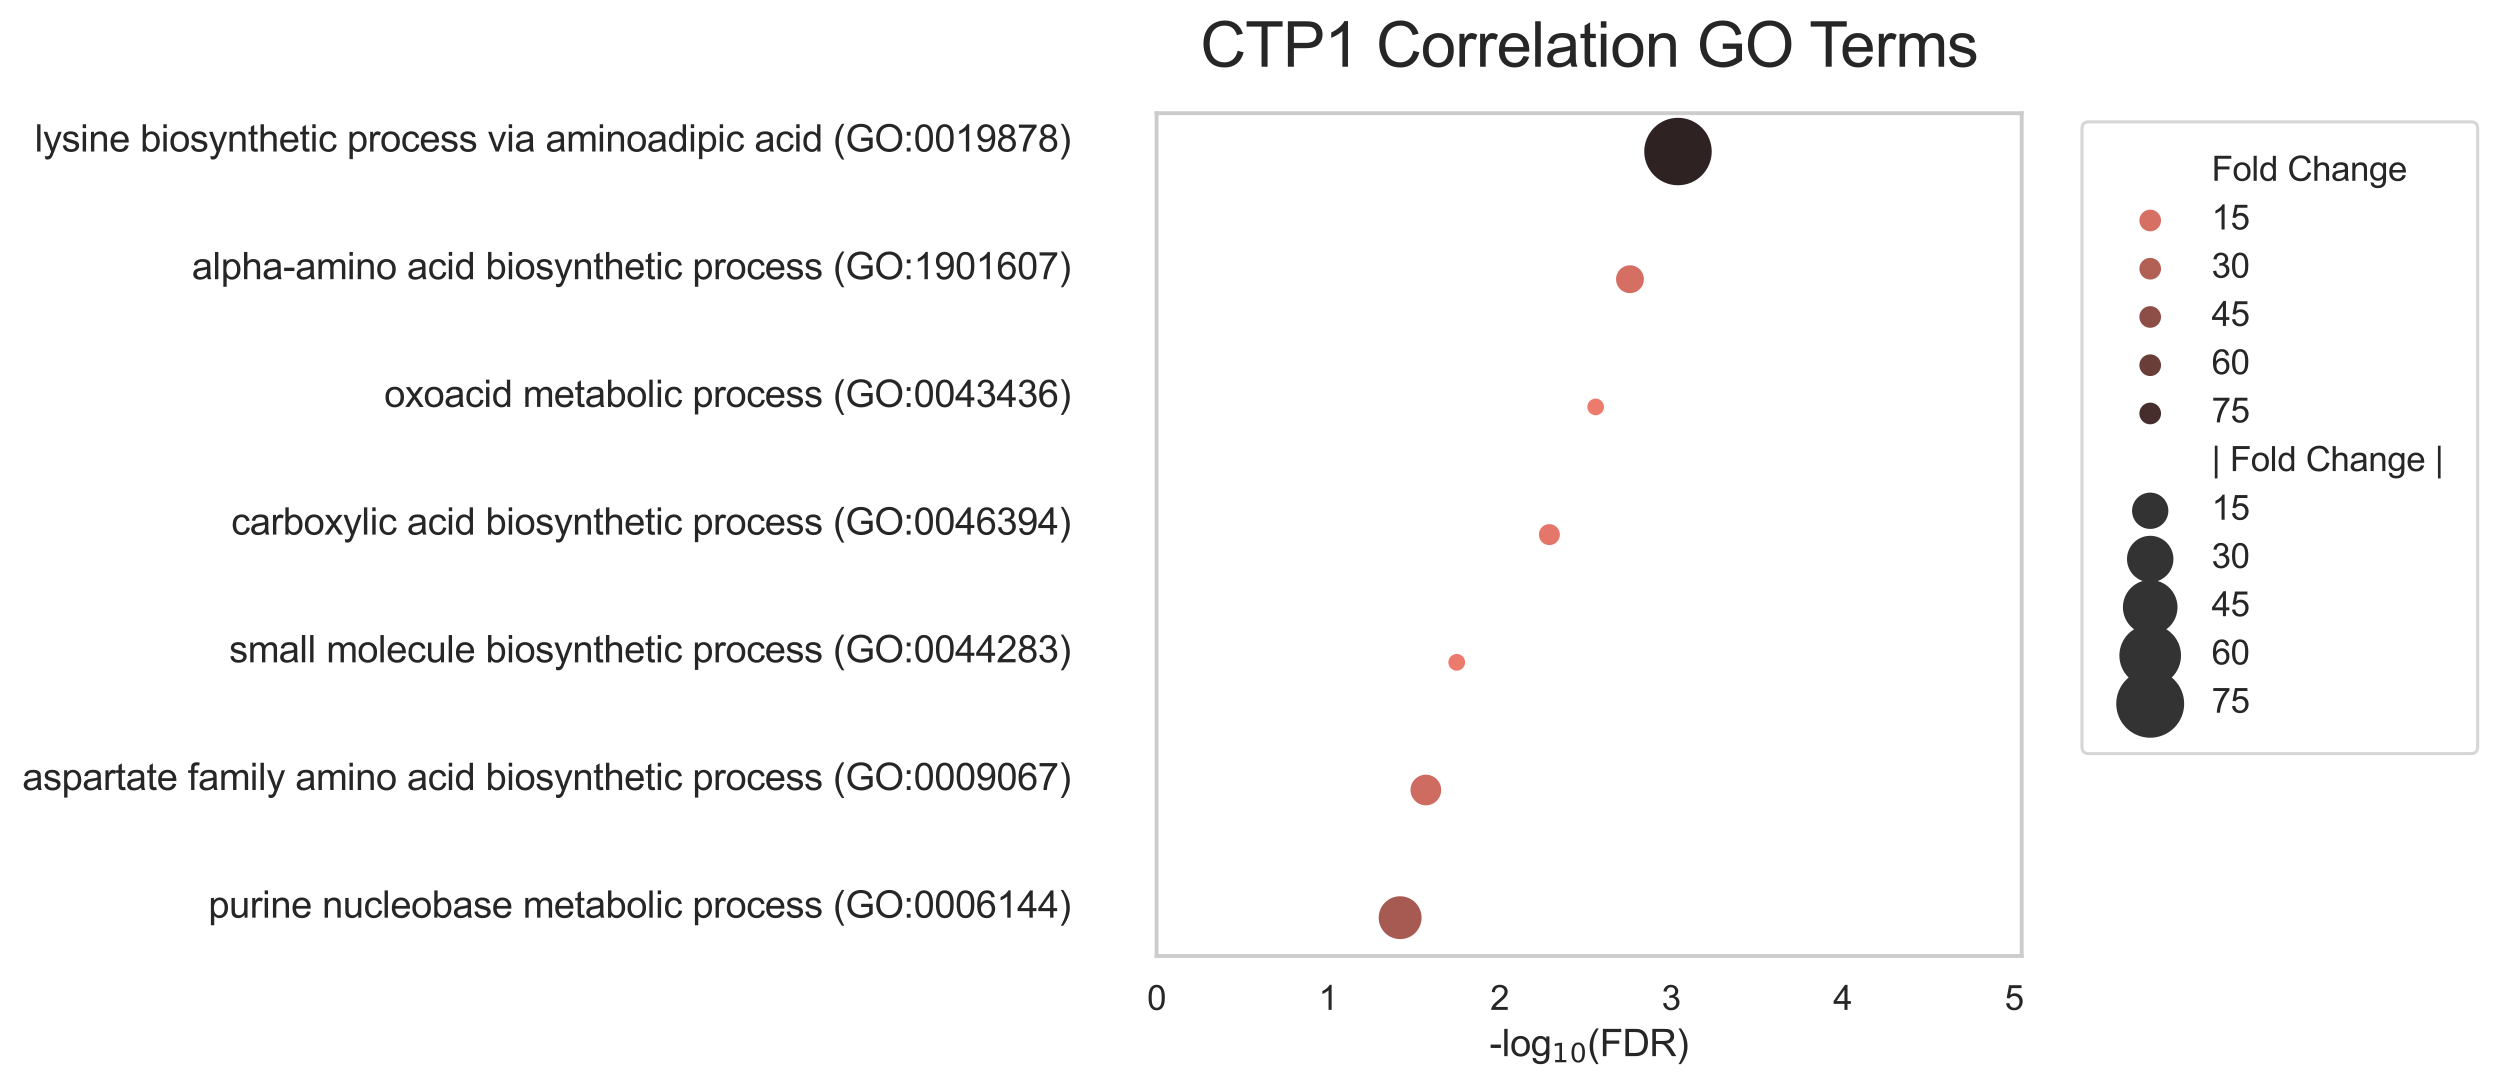 <?xml version="1.0" encoding="utf-8" standalone="no"?>
<!DOCTYPE svg PUBLIC "-//W3C//DTD SVG 1.1//EN"
  "http://www.w3.org/Graphics/SVG/1.1/DTD/svg11.dtd">
<svg height="350.475pt" version="1.1" viewBox="0 0 806.263 350.475" width="806.263pt" xmlns="http://www.w3.org/2000/svg" xmlns:xlink="http://www.w3.org/1999/xlink">
 <defs>
  <style type="text/css">*{stroke-linecap:butt;stroke-linejoin:round;}</style>
 </defs>
 <g id="figure_1">
  <g id="patch_1">
   <path d="M 0 350.475 
L 806.263 350.475 
L 806.263 0 
L 0 0 
z
" style="fill:#ffffff;"/>
  </g>
  <g id="axes_1">
   <g id="patch_2">
    <path d="M 373.003 308.316 
L 652.003 308.316 
L 652.003 36.516 
L 373.003 36.516 
z
" style="fill:#ffffff;"/>
   </g>
   <g id="matplotlib.axis_1">
    <g id="xtick_1">
     <g id="text_1">
      <!-- 0 -->
      <g style="fill:#262626;" transform="translate(369.944 325.689)scale(0.11 -0.11)">
       <defs>
        <path d="M 266 2259 
Q 266 3072 433 3567 
Q 600 4063 929 4331 
Q 1259 4600 1759 4600 
Q 2128 4600 2406 4451 
Q 2684 4303 2865 4023 
Q 3047 3744 3150 3342 
Q 3253 2941 3253 2259 
Q 3253 1453 3087 958 
Q 2922 463 2592 192 
Q 2263 -78 1759 -78 
Q 1097 -78 719 397 
Q 266 969 266 2259 
z
M 844 2259 
Q 844 1131 1108 757 
Q 1372 384 1759 384 
Q 2147 384 2411 759 
Q 2675 1134 2675 2259 
Q 2675 3391 2411 3762 
Q 2147 4134 1753 4134 
Q 1366 4134 1134 3806 
Q 844 3388 844 2259 
z
" id="ArialMT-30" transform="scale(0.016)"/>
       </defs>
       <use xlink:href="#ArialMT-30"/>
      </g>
     </g>
    </g>
    <g id="xtick_2">
     <g id="text_2">
      <!-- 1 -->
      <g style="fill:#262626;" transform="translate(425.259 325.689)scale(0.11 -0.11)">
       <defs>
        <path d="M 2384 0 
L 1822 0 
L 1822 3584 
Q 1619 3391 1289 3197 
Q 959 3003 697 2906 
L 697 3450 
Q 1169 3672 1522 3987 
Q 1875 4303 2022 4600 
L 2384 4600 
L 2384 0 
z
" id="ArialMT-31" transform="scale(0.016)"/>
       </defs>
       <use xlink:href="#ArialMT-31"/>
      </g>
     </g>
    </g>
    <g id="xtick_3">
     <g id="text_3">
      <!-- 2 -->
      <g style="fill:#262626;" transform="translate(480.574 325.689)scale(0.11 -0.11)">
       <defs>
        <path d="M 3222 541 
L 3222 0 
L 194 0 
Q 188 203 259 391 
Q 375 700 629 1000 
Q 884 1300 1366 1694 
Q 2113 2306 2375 2664 
Q 2638 3022 2638 3341 
Q 2638 3675 2398 3904 
Q 2159 4134 1775 4134 
Q 1369 4134 1125 3890 
Q 881 3647 878 3216 
L 300 3275 
Q 359 3922 746 4261 
Q 1134 4600 1788 4600 
Q 2447 4600 2831 4234 
Q 3216 3869 3216 3328 
Q 3216 3053 3103 2787 
Q 2991 2522 2730 2228 
Q 2469 1934 1863 1422 
Q 1356 997 1212 845 
Q 1069 694 975 541 
L 3222 541 
z
" id="ArialMT-32" transform="scale(0.016)"/>
       </defs>
       <use xlink:href="#ArialMT-32"/>
      </g>
     </g>
    </g>
    <g id="xtick_4">
     <g id="text_4">
      <!-- 3 -->
      <g style="fill:#262626;" transform="translate(535.889 325.689)scale(0.11 -0.11)">
       <defs>
        <path d="M 269 1209 
L 831 1284 
Q 928 806 1161 595 
Q 1394 384 1728 384 
Q 2125 384 2398 659 
Q 2672 934 2672 1341 
Q 2672 1728 2419 1979 
Q 2166 2231 1775 2231 
Q 1616 2231 1378 2169 
L 1441 2663 
Q 1497 2656 1531 2656 
Q 1891 2656 2178 2843 
Q 2466 3031 2466 3422 
Q 2466 3731 2256 3934 
Q 2047 4138 1716 4138 
Q 1388 4138 1169 3931 
Q 950 3725 888 3313 
L 325 3413 
Q 428 3978 793 4289 
Q 1159 4600 1703 4600 
Q 2078 4600 2393 4439 
Q 2709 4278 2876 4000 
Q 3044 3722 3044 3409 
Q 3044 3113 2884 2869 
Q 2725 2625 2413 2481 
Q 2819 2388 3044 2092 
Q 3269 1797 3269 1353 
Q 3269 753 2831 336 
Q 2394 -81 1725 -81 
Q 1122 -81 723 278 
Q 325 638 269 1209 
z
" id="ArialMT-33" transform="scale(0.016)"/>
       </defs>
       <use xlink:href="#ArialMT-33"/>
      </g>
     </g>
    </g>
    <g id="xtick_5">
     <g id="text_5">
      <!-- 4 -->
      <g style="fill:#262626;" transform="translate(591.204 325.689)scale(0.11 -0.11)">
       <defs>
        <path d="M 2069 0 
L 2069 1097 
L 81 1097 
L 81 1613 
L 2172 4581 
L 2631 4581 
L 2631 1613 
L 3250 1613 
L 3250 1097 
L 2631 1097 
L 2631 0 
L 2069 0 
z
M 2069 1613 
L 2069 3678 
L 634 1613 
L 2069 1613 
z
" id="ArialMT-34" transform="scale(0.016)"/>
       </defs>
       <use xlink:href="#ArialMT-34"/>
      </g>
     </g>
    </g>
    <g id="xtick_6">
     <g id="text_6">
      <!-- 5 -->
      <g style="fill:#262626;" transform="translate(646.519 325.689)scale(0.11 -0.11)">
       <defs>
        <path d="M 266 1200 
L 856 1250 
Q 922 819 1161 601 
Q 1400 384 1738 384 
Q 2144 384 2425 690 
Q 2706 997 2706 1503 
Q 2706 1984 2436 2262 
Q 2166 2541 1728 2541 
Q 1456 2541 1237 2417 
Q 1019 2294 894 2097 
L 366 2166 
L 809 4519 
L 3088 4519 
L 3088 3981 
L 1259 3981 
L 1013 2750 
Q 1425 3038 1878 3038 
Q 2478 3038 2890 2622 
Q 3303 2206 3303 1553 
Q 3303 931 2941 478 
Q 2500 -78 1738 -78 
Q 1113 -78 717 272 
Q 322 622 266 1200 
z
" id="ArialMT-35" transform="scale(0.016)"/>
       </defs>
       <use xlink:href="#ArialMT-35"/>
      </g>
     </g>
    </g>
    <g id="text_7">
     <!-- -log$_1$$_0$(FDR) -->
     <g style="fill:#262626;" transform="translate(480.343 340.635)scale(0.12 -0.12)">
      <defs>
       <path d="M 203 1375 
L 203 1941 
L 1931 1941 
L 1931 1375 
L 203 1375 
z
" id="ArialMT-2d" transform="scale(0.016)"/>
       <path d="M 409 0 
L 409 4581 
L 972 4581 
L 972 0 
L 409 0 
z
" id="ArialMT-6c" transform="scale(0.016)"/>
       <path d="M 213 1659 
Q 213 2581 725 3025 
Q 1153 3394 1769 3394 
Q 2453 3394 2887 2945 
Q 3322 2497 3322 1706 
Q 3322 1066 3130 698 
Q 2938 331 2570 128 
Q 2203 -75 1769 -75 
Q 1072 -75 642 372 
Q 213 819 213 1659 
z
M 791 1659 
Q 791 1022 1069 705 
Q 1347 388 1769 388 
Q 2188 388 2466 706 
Q 2744 1025 2744 1678 
Q 2744 2294 2464 2611 
Q 2184 2928 1769 2928 
Q 1347 2928 1069 2612 
Q 791 2297 791 1659 
z
" id="ArialMT-6f" transform="scale(0.016)"/>
       <path d="M 319 -275 
L 866 -356 
Q 900 -609 1056 -725 
Q 1266 -881 1628 -881 
Q 2019 -881 2231 -725 
Q 2444 -569 2519 -288 
Q 2563 -116 2559 434 
Q 2191 0 1641 0 
Q 956 0 581 494 
Q 206 988 206 1678 
Q 206 2153 378 2554 
Q 550 2956 876 3175 
Q 1203 3394 1644 3394 
Q 2231 3394 2613 2919 
L 2613 3319 
L 3131 3319 
L 3131 450 
Q 3131 -325 2973 -648 
Q 2816 -972 2473 -1159 
Q 2131 -1347 1631 -1347 
Q 1038 -1347 672 -1080 
Q 306 -813 319 -275 
z
M 784 1719 
Q 784 1066 1043 766 
Q 1303 466 1694 466 
Q 2081 466 2343 764 
Q 2606 1063 2606 1700 
Q 2606 2309 2336 2618 
Q 2066 2928 1684 2928 
Q 1309 2928 1046 2623 
Q 784 2319 784 1719 
z
" id="ArialMT-67" transform="scale(0.016)"/>
       <path d="M 794 531 
L 1825 531 
L 1825 4091 
L 703 3866 
L 703 4441 
L 1819 4666 
L 2450 4666 
L 2450 531 
L 3481 531 
L 3481 0 
L 794 0 
L 794 531 
z
" id="DejaVuSans-31" transform="scale(0.016)"/>
       <path d="M 2034 4250 
Q 1547 4250 1301 3770 
Q 1056 3291 1056 2328 
Q 1056 1369 1301 889 
Q 1547 409 2034 409 
Q 2525 409 2770 889 
Q 3016 1369 3016 2328 
Q 3016 3291 2770 3770 
Q 2525 4250 2034 4250 
z
M 2034 4750 
Q 2819 4750 3233 4129 
Q 3647 3509 3647 2328 
Q 3647 1150 3233 529 
Q 2819 -91 2034 -91 
Q 1250 -91 836 529 
Q 422 1150 422 2328 
Q 422 3509 836 4129 
Q 1250 4750 2034 4750 
z
" id="DejaVuSans-30" transform="scale(0.016)"/>
       <path d="M 1497 -1347 
Q 1031 -759 709 28 
Q 388 816 388 1659 
Q 388 2403 628 3084 
Q 909 3875 1497 4659 
L 1900 4659 
Q 1522 4009 1400 3731 
Q 1209 3300 1100 2831 
Q 966 2247 966 1656 
Q 966 153 1900 -1347 
L 1497 -1347 
z
" id="ArialMT-28" transform="scale(0.016)"/>
       <path d="M 525 0 
L 525 4581 
L 3616 4581 
L 3616 4041 
L 1131 4041 
L 1131 2622 
L 3281 2622 
L 3281 2081 
L 1131 2081 
L 1131 0 
L 525 0 
z
" id="ArialMT-46" transform="scale(0.016)"/>
       <path d="M 494 0 
L 494 4581 
L 2072 4581 
Q 2606 4581 2888 4516 
Q 3281 4425 3559 4188 
Q 3922 3881 4101 3404 
Q 4281 2928 4281 2316 
Q 4281 1794 4159 1391 
Q 4038 988 3847 723 
Q 3656 459 3429 307 
Q 3203 156 2883 78 
Q 2563 0 2147 0 
L 494 0 
z
M 1100 541 
L 2078 541 
Q 2531 541 2789 625 
Q 3047 709 3200 863 
Q 3416 1078 3536 1442 
Q 3656 1806 3656 2325 
Q 3656 3044 3420 3430 
Q 3184 3816 2847 3947 
Q 2603 4041 2063 4041 
L 1100 4041 
L 1100 541 
z
" id="ArialMT-44" transform="scale(0.016)"/>
       <path d="M 503 0 
L 503 4581 
L 2534 4581 
Q 3147 4581 3465 4457 
Q 3784 4334 3975 4021 
Q 4166 3709 4166 3331 
Q 4166 2844 3850 2509 
Q 3534 2175 2875 2084 
Q 3116 1969 3241 1856 
Q 3506 1613 3744 1247 
L 4541 0 
L 3778 0 
L 3172 953 
Q 2906 1366 2734 1584 
Q 2563 1803 2427 1890 
Q 2291 1978 2150 2013 
Q 2047 2034 1813 2034 
L 1109 2034 
L 1109 0 
L 503 0 
z
M 1109 2559 
L 2413 2559 
Q 2828 2559 3062 2645 
Q 3297 2731 3419 2920 
Q 3541 3109 3541 3331 
Q 3541 3656 3305 3865 
Q 3069 4075 2559 4075 
L 1109 4075 
L 1109 2559 
z
" id="ArialMT-52" transform="scale(0.016)"/>
       <path d="M 791 -1347 
L 388 -1347 
Q 1322 153 1322 1656 
Q 1322 2244 1188 2822 
Q 1081 3291 891 3722 
Q 769 4003 388 4659 
L 791 4659 
Q 1378 3875 1659 3084 
Q 1900 2403 1900 1659 
Q 1900 816 1576 28 
Q 1253 -759 791 -1347 
z
" id="ArialMT-29" transform="scale(0.016)"/>
      </defs>
      <use transform="translate(0 0.203)" xlink:href="#ArialMT-2d"/>
      <use transform="translate(33.301 0.203)" xlink:href="#ArialMT-6c"/>
      <use transform="translate(55.518 0.203)" xlink:href="#ArialMT-6f"/>
      <use transform="translate(111.133 0.203)" xlink:href="#ArialMT-67"/>
      <use transform="translate(167.705 -16.203)scale(0.7)" xlink:href="#DejaVuSans-31"/>
      <use transform="translate(215.933 -16.203)scale(0.7)" xlink:href="#DejaVuSans-30"/>
      <use transform="translate(263.203 0.203)" xlink:href="#ArialMT-28"/>
      <use transform="translate(296.504 0.203)" xlink:href="#ArialMT-46"/>
      <use transform="translate(357.588 0.203)" xlink:href="#ArialMT-44"/>
      <use transform="translate(429.805 0.203)" xlink:href="#ArialMT-52"/>
      <use transform="translate(502.021 0.203)" xlink:href="#ArialMT-29"/>
     </g>
    </g>
   </g>
   <g id="matplotlib.axis_2"/>
   <g id="PathCollection_1">
    <path clip-path="url(#p5ea9008f17)" d="M 451.55 303.11 
C 453.446 303.11 455.265 302.357 456.605 301.016 
C 457.946 299.676 458.699 297.857 458.699 295.961 
C 458.699 294.065 457.946 292.246 456.605 290.906 
C 455.265 289.565 453.446 288.812 451.55 288.812 
C 449.654 288.812 447.835 289.565 446.495 290.906 
C 445.154 292.246 444.401 294.065 444.401 295.961 
C 444.401 297.857 445.154 299.676 446.495 301.016 
C 447.835 302.357 449.654 303.11 451.55 303.11 
z
" style="fill:#a65a51;stroke:#ffffff;stroke-width:0.469;"/>
    <path clip-path="url(#p5ea9008f17)" d="M 459.847 259.961 
C 461.221 259.961 462.539 259.415 463.511 258.443 
C 464.483 257.471 465.029 256.153 465.029 254.779 
C 465.029 253.405 464.483 252.087 463.511 251.115 
C 462.539 250.144 461.221 249.598 459.847 249.598 
C 458.473 249.598 457.155 250.144 456.183 251.115 
C 455.212 252.087 454.666 253.405 454.666 254.779 
C 454.666 256.153 455.212 257.471 456.183 258.443 
C 457.155 259.415 458.473 259.961 459.847 259.961 
z
" style="fill:#ce6c61;stroke:#ffffff;stroke-width:0.469;"/>
    <path clip-path="url(#p5ea9008f17)" d="M 469.804 216.533 
C 470.582 216.533 471.329 216.223 471.879 215.673 
C 472.43 215.123 472.739 214.376 472.739 213.597 
C 472.739 212.819 472.43 212.072 471.879 211.522 
C 471.329 210.972 470.582 210.662 469.804 210.662 
C 469.026 210.662 468.279 210.972 467.728 211.522 
C 467.178 212.072 466.869 212.819 466.869 213.597 
C 466.869 214.376 467.178 215.123 467.728 215.673 
C 468.279 216.223 469.026 216.533 469.804 216.533 
z
" style="fill:#ec7a6d;stroke:#ffffff;stroke-width:0.469;"/>
    <path clip-path="url(#p5ea9008f17)" d="M 499.674 176.042 
C 500.636 176.042 501.558 175.66 502.238 174.98 
C 502.918 174.3 503.3 173.377 503.3 172.416 
C 503.3 171.454 502.918 170.532 502.238 169.852 
C 501.558 169.172 500.636 168.79 499.674 168.79 
C 498.712 168.79 497.79 169.172 497.11 169.852 
C 496.43 170.532 496.048 171.454 496.048 172.416 
C 496.048 173.377 496.43 174.3 497.11 174.98 
C 497.79 175.66 498.712 176.042 499.674 176.042 
z
" style="fill:#e5776a;stroke:#ffffff;stroke-width:0.469;"/>
    <path clip-path="url(#p5ea9008f17)" d="M 514.609 134.157 
C 515.384 134.157 516.128 133.849 516.676 133.3 
C 517.224 132.752 517.532 132.009 517.532 131.234 
C 517.532 130.459 517.224 129.715 516.676 129.167 
C 516.128 128.619 515.384 128.311 514.609 128.311 
C 513.834 128.311 513.091 128.619 512.542 129.167 
C 511.994 129.715 511.686 130.459 511.686 131.234 
C 511.686 132.009 511.994 132.752 512.542 133.3 
C 513.091 133.849 513.834 134.157 514.609 134.157 
z
" style="fill:#ec7a6d;stroke:#ffffff;stroke-width:0.469;"/>
    <path clip-path="url(#p5ea9008f17)" d="M 525.672 94.788 
C 526.928 94.788 528.133 94.289 529.021 93.401 
C 529.909 92.513 530.408 91.308 530.408 90.052 
C 530.408 88.796 529.909 87.591 529.021 86.703 
C 528.133 85.815 526.928 85.316 525.672 85.316 
C 524.416 85.316 523.211 85.815 522.323 86.703 
C 521.435 87.591 520.936 88.796 520.936 90.052 
C 520.936 91.308 521.435 92.513 522.323 93.401 
C 523.211 94.289 524.416 94.788 525.672 94.788 
z
" style="fill:#d56f64;stroke:#ffffff;stroke-width:0.469;"/>
    <path clip-path="url(#p5ea9008f17)" d="M 541.16 59.985 
C 544.108 59.985 546.936 58.814 549.02 56.73 
C 551.104 54.645 552.275 51.818 552.275 48.87 
C 552.275 45.922 551.104 43.095 549.02 41.011 
C 546.936 38.926 544.108 37.755 541.16 37.755 
C 538.213 37.755 535.385 38.926 533.301 41.011 
C 531.217 43.095 530.045 45.922 530.045 48.87 
C 530.045 51.818 531.217 54.645 533.301 56.73 
C 535.385 58.814 538.213 59.985 541.16 59.985 
z
" style="fill:#2e2322;stroke:#ffffff;stroke-width:0.469;"/>
   </g>
   <g id="PathCollection_2"/>
   <g id="PathCollection_3"/>
   <g id="PathCollection_4"/>
   <g id="PathCollection_5"/>
   <g id="PathCollection_6"/>
   <g id="PathCollection_7"/>
   <g id="PathCollection_8"/>
   <g id="PathCollection_9"/>
   <g id="PathCollection_10"/>
   <g id="PathCollection_11"/>
   <g id="patch_3">
    <path d="M 373.003 308.316 
L 373.003 36.516 
" style="fill:none;stroke:#cccccc;stroke-linecap:square;stroke-linejoin:miter;stroke-width:1.25;"/>
   </g>
   <g id="patch_4">
    <path d="M 652.003 308.316 
L 652.003 36.516 
" style="fill:none;stroke:#cccccc;stroke-linecap:square;stroke-linejoin:miter;stroke-width:1.25;"/>
   </g>
   <g id="patch_5">
    <path d="M 373.003 308.316 
L 652.003 308.316 
" style="fill:none;stroke:#cccccc;stroke-linecap:square;stroke-linejoin:miter;stroke-width:1.25;"/>
   </g>
   <g id="patch_6">
    <path d="M 373.003 36.516 
L 652.003 36.516 
" style="fill:none;stroke:#cccccc;stroke-linecap:square;stroke-linejoin:miter;stroke-width:1.25;"/>
   </g>
   <g id="text_8">
    <!-- purine nucleobase metabolic process (GO:0006144) -->
    <g style="fill:#262626;" transform="translate(67.204 295.961)scale(0.12 -0.12)">
     <defs>
      <path d="M 422 -1272 
L 422 3319 
L 934 3319 
L 934 2888 
Q 1116 3141 1344 3267 
Q 1572 3394 1897 3394 
Q 2322 3394 2647 3175 
Q 2972 2956 3137 2557 
Q 3303 2159 3303 1684 
Q 3303 1175 3120 767 
Q 2938 359 2589 142 
Q 2241 -75 1856 -75 
Q 1575 -75 1351 44 
Q 1128 163 984 344 
L 984 -1272 
L 422 -1272 
z
M 931 1641 
Q 931 1000 1190 694 
Q 1450 388 1819 388 
Q 2194 388 2461 705 
Q 2728 1022 2728 1688 
Q 2728 2322 2467 2637 
Q 2206 2953 1844 2953 
Q 1484 2953 1207 2617 
Q 931 2281 931 1641 
z
" id="ArialMT-70" transform="scale(0.016)"/>
      <path d="M 2597 0 
L 2597 488 
Q 2209 -75 1544 -75 
Q 1250 -75 995 37 
Q 741 150 617 320 
Q 494 491 444 738 
Q 409 903 409 1263 
L 409 3319 
L 972 3319 
L 972 1478 
Q 972 1038 1006 884 
Q 1059 663 1231 536 
Q 1403 409 1656 409 
Q 1909 409 2131 539 
Q 2353 669 2445 892 
Q 2538 1116 2538 1541 
L 2538 3319 
L 3100 3319 
L 3100 0 
L 2597 0 
z
" id="ArialMT-75" transform="scale(0.016)"/>
      <path d="M 416 0 
L 416 3319 
L 922 3319 
L 922 2816 
Q 1116 3169 1280 3281 
Q 1444 3394 1641 3394 
Q 1925 3394 2219 3213 
L 2025 2691 
Q 1819 2813 1613 2813 
Q 1428 2813 1281 2702 
Q 1134 2591 1072 2394 
Q 978 2094 978 1738 
L 978 0 
L 416 0 
z
" id="ArialMT-72" transform="scale(0.016)"/>
      <path d="M 425 3934 
L 425 4581 
L 988 4581 
L 988 3934 
L 425 3934 
z
M 425 0 
L 425 3319 
L 988 3319 
L 988 0 
L 425 0 
z
" id="ArialMT-69" transform="scale(0.016)"/>
      <path d="M 422 0 
L 422 3319 
L 928 3319 
L 928 2847 
Q 1294 3394 1984 3394 
Q 2284 3394 2536 3286 
Q 2788 3178 2913 3003 
Q 3038 2828 3088 2588 
Q 3119 2431 3119 2041 
L 3119 0 
L 2556 0 
L 2556 2019 
Q 2556 2363 2490 2533 
Q 2425 2703 2258 2804 
Q 2091 2906 1866 2906 
Q 1506 2906 1245 2678 
Q 984 2450 984 1813 
L 984 0 
L 422 0 
z
" id="ArialMT-6e" transform="scale(0.016)"/>
      <path d="M 2694 1069 
L 3275 997 
Q 3138 488 2766 206 
Q 2394 -75 1816 -75 
Q 1088 -75 661 373 
Q 234 822 234 1631 
Q 234 2469 665 2931 
Q 1097 3394 1784 3394 
Q 2450 3394 2872 2941 
Q 3294 2488 3294 1666 
Q 3294 1616 3291 1516 
L 816 1516 
Q 847 969 1125 678 
Q 1403 388 1819 388 
Q 2128 388 2347 550 
Q 2566 713 2694 1069 
z
M 847 1978 
L 2700 1978 
Q 2663 2397 2488 2606 
Q 2219 2931 1791 2931 
Q 1403 2931 1139 2672 
Q 875 2413 847 1978 
z
" id="ArialMT-65" transform="scale(0.016)"/>
      <path id="ArialMT-20" transform="scale(0.016)"/>
      <path d="M 2588 1216 
L 3141 1144 
Q 3050 572 2676 248 
Q 2303 -75 1759 -75 
Q 1078 -75 664 370 
Q 250 816 250 1647 
Q 250 2184 428 2587 
Q 606 2991 970 3192 
Q 1334 3394 1763 3394 
Q 2303 3394 2647 3120 
Q 2991 2847 3088 2344 
L 2541 2259 
Q 2463 2594 2264 2762 
Q 2066 2931 1784 2931 
Q 1359 2931 1093 2626 
Q 828 2322 828 1663 
Q 828 994 1084 691 
Q 1341 388 1753 388 
Q 2084 388 2306 591 
Q 2528 794 2588 1216 
z
" id="ArialMT-63" transform="scale(0.016)"/>
      <path d="M 941 0 
L 419 0 
L 419 4581 
L 981 4581 
L 981 2947 
Q 1338 3394 1891 3394 
Q 2197 3394 2470 3270 
Q 2744 3147 2920 2923 
Q 3097 2700 3197 2384 
Q 3297 2069 3297 1709 
Q 3297 856 2875 390 
Q 2453 -75 1863 -75 
Q 1275 -75 941 416 
L 941 0 
z
M 934 1684 
Q 934 1088 1097 822 
Q 1363 388 1816 388 
Q 2184 388 2453 708 
Q 2722 1028 2722 1663 
Q 2722 2313 2464 2622 
Q 2206 2931 1841 2931 
Q 1472 2931 1203 2611 
Q 934 2291 934 1684 
z
" id="ArialMT-62" transform="scale(0.016)"/>
      <path d="M 2588 409 
Q 2275 144 1986 34 
Q 1697 -75 1366 -75 
Q 819 -75 525 192 
Q 231 459 231 875 
Q 231 1119 342 1320 
Q 453 1522 633 1644 
Q 813 1766 1038 1828 
Q 1203 1872 1538 1913 
Q 2219 1994 2541 2106 
Q 2544 2222 2544 2253 
Q 2544 2597 2384 2738 
Q 2169 2928 1744 2928 
Q 1347 2928 1158 2789 
Q 969 2650 878 2297 
L 328 2372 
Q 403 2725 575 2942 
Q 747 3159 1072 3276 
Q 1397 3394 1825 3394 
Q 2250 3394 2515 3294 
Q 2781 3194 2906 3042 
Q 3031 2891 3081 2659 
Q 3109 2516 3109 2141 
L 3109 1391 
Q 3109 606 3145 398 
Q 3181 191 3288 0 
L 2700 0 
Q 2613 175 2588 409 
z
M 2541 1666 
Q 2234 1541 1622 1453 
Q 1275 1403 1131 1340 
Q 988 1278 909 1158 
Q 831 1038 831 891 
Q 831 666 1001 516 
Q 1172 366 1500 366 
Q 1825 366 2078 508 
Q 2331 650 2450 897 
Q 2541 1088 2541 1459 
L 2541 1666 
z
" id="ArialMT-61" transform="scale(0.016)"/>
      <path d="M 197 991 
L 753 1078 
Q 800 744 1014 566 
Q 1228 388 1613 388 
Q 2000 388 2187 545 
Q 2375 703 2375 916 
Q 2375 1106 2209 1216 
Q 2094 1291 1634 1406 
Q 1016 1563 777 1677 
Q 538 1791 414 1992 
Q 291 2194 291 2438 
Q 291 2659 392 2848 
Q 494 3038 669 3163 
Q 800 3259 1026 3326 
Q 1253 3394 1513 3394 
Q 1903 3394 2198 3281 
Q 2494 3169 2634 2976 
Q 2775 2784 2828 2463 
L 2278 2388 
Q 2241 2644 2061 2787 
Q 1881 2931 1553 2931 
Q 1166 2931 1000 2803 
Q 834 2675 834 2503 
Q 834 2394 903 2306 
Q 972 2216 1119 2156 
Q 1203 2125 1616 2013 
Q 2213 1853 2448 1751 
Q 2684 1650 2818 1456 
Q 2953 1263 2953 975 
Q 2953 694 2789 445 
Q 2625 197 2315 61 
Q 2006 -75 1616 -75 
Q 969 -75 630 194 
Q 291 463 197 991 
z
" id="ArialMT-73" transform="scale(0.016)"/>
      <path d="M 422 0 
L 422 3319 
L 925 3319 
L 925 2853 
Q 1081 3097 1340 3245 
Q 1600 3394 1931 3394 
Q 2300 3394 2536 3241 
Q 2772 3088 2869 2813 
Q 3263 3394 3894 3394 
Q 4388 3394 4653 3120 
Q 4919 2847 4919 2278 
L 4919 0 
L 4359 0 
L 4359 2091 
Q 4359 2428 4304 2576 
Q 4250 2725 4106 2815 
Q 3963 2906 3769 2906 
Q 3419 2906 3187 2673 
Q 2956 2441 2956 1928 
L 2956 0 
L 2394 0 
L 2394 2156 
Q 2394 2531 2256 2718 
Q 2119 2906 1806 2906 
Q 1569 2906 1367 2781 
Q 1166 2656 1075 2415 
Q 984 2175 984 1722 
L 984 0 
L 422 0 
z
" id="ArialMT-6d" transform="scale(0.016)"/>
      <path d="M 1650 503 
L 1731 6 
Q 1494 -44 1306 -44 
Q 1000 -44 831 53 
Q 663 150 594 308 
Q 525 466 525 972 
L 525 2881 
L 113 2881 
L 113 3319 
L 525 3319 
L 525 4141 
L 1084 4478 
L 1084 3319 
L 1650 3319 
L 1650 2881 
L 1084 2881 
L 1084 941 
Q 1084 700 1114 631 
Q 1144 563 1211 522 
Q 1278 481 1403 481 
Q 1497 481 1650 503 
z
" id="ArialMT-74" transform="scale(0.016)"/>
      <path d="M 2638 1797 
L 2638 2334 
L 4578 2338 
L 4578 638 
Q 4131 281 3656 101 
Q 3181 -78 2681 -78 
Q 2006 -78 1454 211 
Q 903 500 622 1047 
Q 341 1594 341 2269 
Q 341 2938 620 3517 
Q 900 4097 1425 4378 
Q 1950 4659 2634 4659 
Q 3131 4659 3532 4498 
Q 3934 4338 4162 4050 
Q 4391 3763 4509 3300 
L 3963 3150 
Q 3859 3500 3706 3700 
Q 3553 3900 3268 4020 
Q 2984 4141 2638 4141 
Q 2222 4141 1919 4014 
Q 1616 3888 1430 3681 
Q 1244 3475 1141 3228 
Q 966 2803 966 2306 
Q 966 1694 1177 1281 
Q 1388 869 1791 669 
Q 2194 469 2647 469 
Q 3041 469 3416 620 
Q 3791 772 3984 944 
L 3984 1797 
L 2638 1797 
z
" id="ArialMT-47" transform="scale(0.016)"/>
      <path d="M 309 2231 
Q 309 3372 921 4017 
Q 1534 4663 2503 4663 
Q 3138 4663 3647 4359 
Q 4156 4056 4423 3514 
Q 4691 2972 4691 2284 
Q 4691 1588 4409 1038 
Q 4128 488 3612 205 
Q 3097 -78 2500 -78 
Q 1853 -78 1343 234 
Q 834 547 571 1087 
Q 309 1628 309 2231 
z
M 934 2222 
Q 934 1394 1379 917 
Q 1825 441 2497 441 
Q 3181 441 3623 922 
Q 4066 1403 4066 2288 
Q 4066 2847 3877 3264 
Q 3688 3681 3323 3911 
Q 2959 4141 2506 4141 
Q 1863 4141 1398 3698 
Q 934 3256 934 2222 
z
" id="ArialMT-4f" transform="scale(0.016)"/>
      <path d="M 578 2678 
L 578 3319 
L 1219 3319 
L 1219 2678 
L 578 2678 
z
M 578 0 
L 578 641 
L 1219 641 
L 1219 0 
L 578 0 
z
" id="ArialMT-3a" transform="scale(0.016)"/>
      <path d="M 3184 3459 
L 2625 3416 
Q 2550 3747 2413 3897 
Q 2184 4138 1850 4138 
Q 1581 4138 1378 3988 
Q 1113 3794 959 3422 
Q 806 3050 800 2363 
Q 1003 2672 1297 2822 
Q 1591 2972 1913 2972 
Q 2475 2972 2870 2558 
Q 3266 2144 3266 1488 
Q 3266 1056 3080 686 
Q 2894 316 2569 119 
Q 2244 -78 1831 -78 
Q 1128 -78 684 439 
Q 241 956 241 2144 
Q 241 3472 731 4075 
Q 1159 4600 1884 4600 
Q 2425 4600 2770 4297 
Q 3116 3994 3184 3459 
z
M 888 1484 
Q 888 1194 1011 928 
Q 1134 663 1356 523 
Q 1578 384 1822 384 
Q 2178 384 2434 671 
Q 2691 959 2691 1453 
Q 2691 1928 2437 2201 
Q 2184 2475 1800 2475 
Q 1419 2475 1153 2201 
Q 888 1928 888 1484 
z
" id="ArialMT-36" transform="scale(0.016)"/>
     </defs>
     <use xlink:href="#ArialMT-70"/>
     <use x="55.615" xlink:href="#ArialMT-75"/>
     <use x="111.23" xlink:href="#ArialMT-72"/>
     <use x="144.531" xlink:href="#ArialMT-69"/>
     <use x="166.748" xlink:href="#ArialMT-6e"/>
     <use x="222.363" xlink:href="#ArialMT-65"/>
     <use x="277.979" xlink:href="#ArialMT-20"/>
     <use x="305.762" xlink:href="#ArialMT-6e"/>
     <use x="361.377" xlink:href="#ArialMT-75"/>
     <use x="416.992" xlink:href="#ArialMT-63"/>
     <use x="466.992" xlink:href="#ArialMT-6c"/>
     <use x="489.209" xlink:href="#ArialMT-65"/>
     <use x="544.824" xlink:href="#ArialMT-6f"/>
     <use x="600.439" xlink:href="#ArialMT-62"/>
     <use x="656.055" xlink:href="#ArialMT-61"/>
     <use x="711.67" xlink:href="#ArialMT-73"/>
     <use x="761.67" xlink:href="#ArialMT-65"/>
     <use x="817.285" xlink:href="#ArialMT-20"/>
     <use x="845.068" xlink:href="#ArialMT-6d"/>
     <use x="928.369" xlink:href="#ArialMT-65"/>
     <use x="983.984" xlink:href="#ArialMT-74"/>
     <use x="1011.768" xlink:href="#ArialMT-61"/>
     <use x="1067.383" xlink:href="#ArialMT-62"/>
     <use x="1122.998" xlink:href="#ArialMT-6f"/>
     <use x="1178.613" xlink:href="#ArialMT-6c"/>
     <use x="1200.83" xlink:href="#ArialMT-69"/>
     <use x="1223.047" xlink:href="#ArialMT-63"/>
     <use x="1273.047" xlink:href="#ArialMT-20"/>
     <use x="1300.83" xlink:href="#ArialMT-70"/>
     <use x="1356.445" xlink:href="#ArialMT-72"/>
     <use x="1389.746" xlink:href="#ArialMT-6f"/>
     <use x="1445.361" xlink:href="#ArialMT-63"/>
     <use x="1495.361" xlink:href="#ArialMT-65"/>
     <use x="1550.977" xlink:href="#ArialMT-73"/>
     <use x="1600.977" xlink:href="#ArialMT-73"/>
     <use x="1650.977" xlink:href="#ArialMT-20"/>
     <use x="1678.76" xlink:href="#ArialMT-28"/>
     <use x="1712.061" xlink:href="#ArialMT-47"/>
     <use x="1789.844" xlink:href="#ArialMT-4f"/>
     <use x="1867.627" xlink:href="#ArialMT-3a"/>
     <use x="1895.41" xlink:href="#ArialMT-30"/>
     <use x="1951.025" xlink:href="#ArialMT-30"/>
     <use x="2006.641" xlink:href="#ArialMT-30"/>
     <use x="2062.256" xlink:href="#ArialMT-36"/>
     <use x="2117.871" xlink:href="#ArialMT-31"/>
     <use x="2173.486" xlink:href="#ArialMT-34"/>
     <use x="2229.102" xlink:href="#ArialMT-34"/>
     <use x="2284.717" xlink:href="#ArialMT-29"/>
    </g>
   </g>
   <g id="text_9">
    <!-- aspartate family amino acid biosynthetic process (GO:0009067) -->
    <g style="fill:#262626;" transform="translate(7.2 254.779)scale(0.12 -0.12)">
     <defs>
      <path d="M 556 0 
L 556 2881 
L 59 2881 
L 59 3319 
L 556 3319 
L 556 3672 
Q 556 4006 616 4169 
Q 697 4388 901 4523 
Q 1106 4659 1475 4659 
Q 1713 4659 2000 4603 
L 1916 4113 
Q 1741 4144 1584 4144 
Q 1328 4144 1222 4034 
Q 1116 3925 1116 3625 
L 1116 3319 
L 1763 3319 
L 1763 2881 
L 1116 2881 
L 1116 0 
L 556 0 
z
" id="ArialMT-66" transform="scale(0.016)"/>
      <path d="M 397 -1278 
L 334 -750 
Q 519 -800 656 -800 
Q 844 -800 956 -737 
Q 1069 -675 1141 -563 
Q 1194 -478 1313 -144 
Q 1328 -97 1363 -6 
L 103 3319 
L 709 3319 
L 1400 1397 
Q 1534 1031 1641 628 
Q 1738 1016 1872 1384 
L 2581 3319 
L 3144 3319 
L 1881 -56 
Q 1678 -603 1566 -809 
Q 1416 -1088 1222 -1217 
Q 1028 -1347 759 -1347 
Q 597 -1347 397 -1278 
z
" id="ArialMT-79" transform="scale(0.016)"/>
      <path d="M 2575 0 
L 2575 419 
Q 2259 -75 1647 -75 
Q 1250 -75 917 144 
Q 584 363 401 755 
Q 219 1147 219 1656 
Q 219 2153 384 2558 
Q 550 2963 881 3178 
Q 1213 3394 1622 3394 
Q 1922 3394 2156 3267 
Q 2391 3141 2538 2938 
L 2538 4581 
L 3097 4581 
L 3097 0 
L 2575 0 
z
M 797 1656 
Q 797 1019 1065 703 
Q 1334 388 1700 388 
Q 2069 388 2326 689 
Q 2584 991 2584 1609 
Q 2584 2291 2321 2609 
Q 2059 2928 1675 2928 
Q 1300 2928 1048 2622 
Q 797 2316 797 1656 
z
" id="ArialMT-64" transform="scale(0.016)"/>
      <path d="M 422 0 
L 422 4581 
L 984 4581 
L 984 2938 
Q 1378 3394 1978 3394 
Q 2347 3394 2619 3248 
Q 2891 3103 3008 2847 
Q 3125 2591 3125 2103 
L 3125 0 
L 2563 0 
L 2563 2103 
Q 2563 2525 2380 2717 
Q 2197 2909 1863 2909 
Q 1613 2909 1392 2779 
Q 1172 2650 1078 2428 
Q 984 2206 984 1816 
L 984 0 
L 422 0 
z
" id="ArialMT-68" transform="scale(0.016)"/>
      <path d="M 350 1059 
L 891 1109 
Q 959 728 1153 556 
Q 1347 384 1650 384 
Q 1909 384 2104 503 
Q 2300 622 2425 820 
Q 2550 1019 2634 1356 
Q 2719 1694 2719 2044 
Q 2719 2081 2716 2156 
Q 2547 1888 2255 1720 
Q 1963 1553 1622 1553 
Q 1053 1553 659 1965 
Q 266 2378 266 3053 
Q 266 3750 677 4175 
Q 1088 4600 1706 4600 
Q 2153 4600 2523 4359 
Q 2894 4119 3086 3673 
Q 3278 3228 3278 2384 
Q 3278 1506 3087 986 
Q 2897 466 2520 194 
Q 2144 -78 1638 -78 
Q 1100 -78 759 220 
Q 419 519 350 1059 
z
M 2653 3081 
Q 2653 3566 2395 3850 
Q 2138 4134 1775 4134 
Q 1400 4134 1122 3828 
Q 844 3522 844 3034 
Q 844 2597 1108 2323 
Q 1372 2050 1759 2050 
Q 2150 2050 2401 2323 
Q 2653 2597 2653 3081 
z
" id="ArialMT-39" transform="scale(0.016)"/>
      <path d="M 303 3981 
L 303 4522 
L 3269 4522 
L 3269 4084 
Q 2831 3619 2401 2847 
Q 1972 2075 1738 1259 
Q 1569 684 1522 0 
L 944 0 
Q 953 541 1156 1306 
Q 1359 2072 1739 2783 
Q 2119 3494 2547 3981 
L 303 3981 
z
" id="ArialMT-37" transform="scale(0.016)"/>
     </defs>
     <use xlink:href="#ArialMT-61"/>
     <use x="55.615" xlink:href="#ArialMT-73"/>
     <use x="105.615" xlink:href="#ArialMT-70"/>
     <use x="161.23" xlink:href="#ArialMT-61"/>
     <use x="216.846" xlink:href="#ArialMT-72"/>
     <use x="250.146" xlink:href="#ArialMT-74"/>
     <use x="277.93" xlink:href="#ArialMT-61"/>
     <use x="333.545" xlink:href="#ArialMT-74"/>
     <use x="361.328" xlink:href="#ArialMT-65"/>
     <use x="416.943" xlink:href="#ArialMT-20"/>
     <use x="444.727" xlink:href="#ArialMT-66"/>
     <use x="472.51" xlink:href="#ArialMT-61"/>
     <use x="528.125" xlink:href="#ArialMT-6d"/>
     <use x="611.426" xlink:href="#ArialMT-69"/>
     <use x="633.643" xlink:href="#ArialMT-6c"/>
     <use x="655.859" xlink:href="#ArialMT-79"/>
     <use x="705.859" xlink:href="#ArialMT-20"/>
     <use x="733.643" xlink:href="#ArialMT-61"/>
     <use x="789.258" xlink:href="#ArialMT-6d"/>
     <use x="872.559" xlink:href="#ArialMT-69"/>
     <use x="894.775" xlink:href="#ArialMT-6e"/>
     <use x="950.391" xlink:href="#ArialMT-6f"/>
     <use x="1006.006" xlink:href="#ArialMT-20"/>
     <use x="1033.789" xlink:href="#ArialMT-61"/>
     <use x="1089.404" xlink:href="#ArialMT-63"/>
     <use x="1139.404" xlink:href="#ArialMT-69"/>
     <use x="1161.621" xlink:href="#ArialMT-64"/>
     <use x="1217.236" xlink:href="#ArialMT-20"/>
     <use x="1245.02" xlink:href="#ArialMT-62"/>
     <use x="1300.635" xlink:href="#ArialMT-69"/>
     <use x="1322.852" xlink:href="#ArialMT-6f"/>
     <use x="1378.467" xlink:href="#ArialMT-73"/>
     <use x="1428.467" xlink:href="#ArialMT-79"/>
     <use x="1478.467" xlink:href="#ArialMT-6e"/>
     <use x="1534.082" xlink:href="#ArialMT-74"/>
     <use x="1561.865" xlink:href="#ArialMT-68"/>
     <use x="1617.48" xlink:href="#ArialMT-65"/>
     <use x="1673.096" xlink:href="#ArialMT-74"/>
     <use x="1700.879" xlink:href="#ArialMT-69"/>
     <use x="1723.096" xlink:href="#ArialMT-63"/>
     <use x="1773.096" xlink:href="#ArialMT-20"/>
     <use x="1800.879" xlink:href="#ArialMT-70"/>
     <use x="1856.494" xlink:href="#ArialMT-72"/>
     <use x="1889.795" xlink:href="#ArialMT-6f"/>
     <use x="1945.41" xlink:href="#ArialMT-63"/>
     <use x="1995.41" xlink:href="#ArialMT-65"/>
     <use x="2051.025" xlink:href="#ArialMT-73"/>
     <use x="2101.025" xlink:href="#ArialMT-73"/>
     <use x="2151.025" xlink:href="#ArialMT-20"/>
     <use x="2178.809" xlink:href="#ArialMT-28"/>
     <use x="2212.109" xlink:href="#ArialMT-47"/>
     <use x="2289.893" xlink:href="#ArialMT-4f"/>
     <use x="2367.676" xlink:href="#ArialMT-3a"/>
     <use x="2395.459" xlink:href="#ArialMT-30"/>
     <use x="2451.074" xlink:href="#ArialMT-30"/>
     <use x="2506.689" xlink:href="#ArialMT-30"/>
     <use x="2562.305" xlink:href="#ArialMT-39"/>
     <use x="2617.92" xlink:href="#ArialMT-30"/>
     <use x="2673.535" xlink:href="#ArialMT-36"/>
     <use x="2729.15" xlink:href="#ArialMT-37"/>
     <use x="2784.766" xlink:href="#ArialMT-29"/>
    </g>
   </g>
   <g id="text_10">
    <!-- small molecule biosynthetic process (GO:0044283) -->
    <g style="fill:#262626;" transform="translate(73.903 213.597)scale(0.12 -0.12)">
     <defs>
      <path d="M 1131 2484 
Q 781 2613 612 2850 
Q 444 3088 444 3419 
Q 444 3919 803 4259 
Q 1163 4600 1759 4600 
Q 2359 4600 2725 4251 
Q 3091 3903 3091 3403 
Q 3091 3084 2923 2848 
Q 2756 2613 2416 2484 
Q 2838 2347 3058 2040 
Q 3278 1734 3278 1309 
Q 3278 722 2862 322 
Q 2447 -78 1769 -78 
Q 1091 -78 675 323 
Q 259 725 259 1325 
Q 259 1772 486 2073 
Q 713 2375 1131 2484 
z
M 1019 3438 
Q 1019 3113 1228 2906 
Q 1438 2700 1772 2700 
Q 2097 2700 2305 2904 
Q 2513 3109 2513 3406 
Q 2513 3716 2298 3927 
Q 2084 4138 1766 4138 
Q 1444 4138 1231 3931 
Q 1019 3725 1019 3438 
z
M 838 1322 
Q 838 1081 952 856 
Q 1066 631 1291 507 
Q 1516 384 1775 384 
Q 2178 384 2440 643 
Q 2703 903 2703 1303 
Q 2703 1709 2433 1975 
Q 2163 2241 1756 2241 
Q 1359 2241 1098 1978 
Q 838 1716 838 1322 
z
" id="ArialMT-38" transform="scale(0.016)"/>
     </defs>
     <use xlink:href="#ArialMT-73"/>
     <use x="50" xlink:href="#ArialMT-6d"/>
     <use x="133.301" xlink:href="#ArialMT-61"/>
     <use x="188.916" xlink:href="#ArialMT-6c"/>
     <use x="211.133" xlink:href="#ArialMT-6c"/>
     <use x="233.35" xlink:href="#ArialMT-20"/>
     <use x="261.133" xlink:href="#ArialMT-6d"/>
     <use x="344.434" xlink:href="#ArialMT-6f"/>
     <use x="400.049" xlink:href="#ArialMT-6c"/>
     <use x="422.266" xlink:href="#ArialMT-65"/>
     <use x="477.881" xlink:href="#ArialMT-63"/>
     <use x="527.881" xlink:href="#ArialMT-75"/>
     <use x="583.496" xlink:href="#ArialMT-6c"/>
     <use x="605.713" xlink:href="#ArialMT-65"/>
     <use x="661.328" xlink:href="#ArialMT-20"/>
     <use x="689.111" xlink:href="#ArialMT-62"/>
     <use x="744.727" xlink:href="#ArialMT-69"/>
     <use x="766.943" xlink:href="#ArialMT-6f"/>
     <use x="822.559" xlink:href="#ArialMT-73"/>
     <use x="872.559" xlink:href="#ArialMT-79"/>
     <use x="922.559" xlink:href="#ArialMT-6e"/>
     <use x="978.174" xlink:href="#ArialMT-74"/>
     <use x="1005.957" xlink:href="#ArialMT-68"/>
     <use x="1061.572" xlink:href="#ArialMT-65"/>
     <use x="1117.188" xlink:href="#ArialMT-74"/>
     <use x="1144.971" xlink:href="#ArialMT-69"/>
     <use x="1167.188" xlink:href="#ArialMT-63"/>
     <use x="1217.188" xlink:href="#ArialMT-20"/>
     <use x="1244.971" xlink:href="#ArialMT-70"/>
     <use x="1300.586" xlink:href="#ArialMT-72"/>
     <use x="1333.887" xlink:href="#ArialMT-6f"/>
     <use x="1389.502" xlink:href="#ArialMT-63"/>
     <use x="1439.502" xlink:href="#ArialMT-65"/>
     <use x="1495.117" xlink:href="#ArialMT-73"/>
     <use x="1545.117" xlink:href="#ArialMT-73"/>
     <use x="1595.117" xlink:href="#ArialMT-20"/>
     <use x="1622.9" xlink:href="#ArialMT-28"/>
     <use x="1656.201" xlink:href="#ArialMT-47"/>
     <use x="1733.984" xlink:href="#ArialMT-4f"/>
     <use x="1811.768" xlink:href="#ArialMT-3a"/>
     <use x="1839.551" xlink:href="#ArialMT-30"/>
     <use x="1895.166" xlink:href="#ArialMT-30"/>
     <use x="1950.781" xlink:href="#ArialMT-34"/>
     <use x="2006.396" xlink:href="#ArialMT-34"/>
     <use x="2062.012" xlink:href="#ArialMT-32"/>
     <use x="2117.627" xlink:href="#ArialMT-38"/>
     <use x="2173.242" xlink:href="#ArialMT-33"/>
     <use x="2228.857" xlink:href="#ArialMT-29"/>
    </g>
   </g>
   <g id="text_11">
    <!-- carboxylic acid biosynthetic process (GO:0046394) -->
    <g style="fill:#262626;" transform="translate(74.565 172.416)scale(0.12 -0.12)">
     <defs>
      <path d="M 47 0 
L 1259 1725 
L 138 3319 
L 841 3319 
L 1350 2541 
Q 1494 2319 1581 2169 
Q 1719 2375 1834 2534 
L 2394 3319 
L 3066 3319 
L 1919 1756 
L 3153 0 
L 2463 0 
L 1781 1031 
L 1600 1309 
L 728 0 
L 47 0 
z
" id="ArialMT-78" transform="scale(0.016)"/>
     </defs>
     <use xlink:href="#ArialMT-63"/>
     <use x="50" xlink:href="#ArialMT-61"/>
     <use x="105.615" xlink:href="#ArialMT-72"/>
     <use x="138.916" xlink:href="#ArialMT-62"/>
     <use x="194.531" xlink:href="#ArialMT-6f"/>
     <use x="250.146" xlink:href="#ArialMT-78"/>
     <use x="300.146" xlink:href="#ArialMT-79"/>
     <use x="350.146" xlink:href="#ArialMT-6c"/>
     <use x="372.363" xlink:href="#ArialMT-69"/>
     <use x="394.58" xlink:href="#ArialMT-63"/>
     <use x="444.58" xlink:href="#ArialMT-20"/>
     <use x="472.363" xlink:href="#ArialMT-61"/>
     <use x="527.979" xlink:href="#ArialMT-63"/>
     <use x="577.979" xlink:href="#ArialMT-69"/>
     <use x="600.195" xlink:href="#ArialMT-64"/>
     <use x="655.811" xlink:href="#ArialMT-20"/>
     <use x="683.594" xlink:href="#ArialMT-62"/>
     <use x="739.209" xlink:href="#ArialMT-69"/>
     <use x="761.426" xlink:href="#ArialMT-6f"/>
     <use x="817.041" xlink:href="#ArialMT-73"/>
     <use x="867.041" xlink:href="#ArialMT-79"/>
     <use x="917.041" xlink:href="#ArialMT-6e"/>
     <use x="972.656" xlink:href="#ArialMT-74"/>
     <use x="1000.439" xlink:href="#ArialMT-68"/>
     <use x="1056.055" xlink:href="#ArialMT-65"/>
     <use x="1111.67" xlink:href="#ArialMT-74"/>
     <use x="1139.453" xlink:href="#ArialMT-69"/>
     <use x="1161.67" xlink:href="#ArialMT-63"/>
     <use x="1211.67" xlink:href="#ArialMT-20"/>
     <use x="1239.453" xlink:href="#ArialMT-70"/>
     <use x="1295.068" xlink:href="#ArialMT-72"/>
     <use x="1328.369" xlink:href="#ArialMT-6f"/>
     <use x="1383.984" xlink:href="#ArialMT-63"/>
     <use x="1433.984" xlink:href="#ArialMT-65"/>
     <use x="1489.6" xlink:href="#ArialMT-73"/>
     <use x="1539.6" xlink:href="#ArialMT-73"/>
     <use x="1589.6" xlink:href="#ArialMT-20"/>
     <use x="1617.383" xlink:href="#ArialMT-28"/>
     <use x="1650.684" xlink:href="#ArialMT-47"/>
     <use x="1728.467" xlink:href="#ArialMT-4f"/>
     <use x="1806.25" xlink:href="#ArialMT-3a"/>
     <use x="1834.033" xlink:href="#ArialMT-30"/>
     <use x="1889.648" xlink:href="#ArialMT-30"/>
     <use x="1945.264" xlink:href="#ArialMT-34"/>
     <use x="2000.879" xlink:href="#ArialMT-36"/>
     <use x="2056.494" xlink:href="#ArialMT-33"/>
     <use x="2112.109" xlink:href="#ArialMT-39"/>
     <use x="2167.725" xlink:href="#ArialMT-34"/>
     <use x="2223.34" xlink:href="#ArialMT-29"/>
    </g>
   </g>
   <g id="text_12">
    <!-- oxoacid metabolic process (GO:0043436) -->
    <g style="fill:#262626;" transform="translate(123.911 131.234)scale(0.12 -0.12)">
     <use xlink:href="#ArialMT-6f"/>
     <use x="55.615" xlink:href="#ArialMT-78"/>
     <use x="105.615" xlink:href="#ArialMT-6f"/>
     <use x="161.23" xlink:href="#ArialMT-61"/>
     <use x="216.846" xlink:href="#ArialMT-63"/>
     <use x="266.846" xlink:href="#ArialMT-69"/>
     <use x="289.062" xlink:href="#ArialMT-64"/>
     <use x="344.678" xlink:href="#ArialMT-20"/>
     <use x="372.461" xlink:href="#ArialMT-6d"/>
     <use x="455.762" xlink:href="#ArialMT-65"/>
     <use x="511.377" xlink:href="#ArialMT-74"/>
     <use x="539.16" xlink:href="#ArialMT-61"/>
     <use x="594.775" xlink:href="#ArialMT-62"/>
     <use x="650.391" xlink:href="#ArialMT-6f"/>
     <use x="706.006" xlink:href="#ArialMT-6c"/>
     <use x="728.223" xlink:href="#ArialMT-69"/>
     <use x="750.439" xlink:href="#ArialMT-63"/>
     <use x="800.439" xlink:href="#ArialMT-20"/>
     <use x="828.223" xlink:href="#ArialMT-70"/>
     <use x="883.838" xlink:href="#ArialMT-72"/>
     <use x="917.139" xlink:href="#ArialMT-6f"/>
     <use x="972.754" xlink:href="#ArialMT-63"/>
     <use x="1022.754" xlink:href="#ArialMT-65"/>
     <use x="1078.369" xlink:href="#ArialMT-73"/>
     <use x="1128.369" xlink:href="#ArialMT-73"/>
     <use x="1178.369" xlink:href="#ArialMT-20"/>
     <use x="1206.152" xlink:href="#ArialMT-28"/>
     <use x="1239.453" xlink:href="#ArialMT-47"/>
     <use x="1317.236" xlink:href="#ArialMT-4f"/>
     <use x="1395.02" xlink:href="#ArialMT-3a"/>
     <use x="1422.803" xlink:href="#ArialMT-30"/>
     <use x="1478.418" xlink:href="#ArialMT-30"/>
     <use x="1534.033" xlink:href="#ArialMT-34"/>
     <use x="1589.648" xlink:href="#ArialMT-33"/>
     <use x="1645.264" xlink:href="#ArialMT-34"/>
     <use x="1700.879" xlink:href="#ArialMT-33"/>
     <use x="1756.494" xlink:href="#ArialMT-36"/>
     <use x="1812.109" xlink:href="#ArialMT-29"/>
    </g>
   </g>
   <g id="text_13">
    <!-- alpha-amino acid biosynthetic process (GO:1901607) -->
    <g style="fill:#262626;" transform="translate(61.877 90.052)scale(0.12 -0.12)">
     <use xlink:href="#ArialMT-61"/>
     <use x="55.615" xlink:href="#ArialMT-6c"/>
     <use x="77.832" xlink:href="#ArialMT-70"/>
     <use x="133.447" xlink:href="#ArialMT-68"/>
     <use x="189.062" xlink:href="#ArialMT-61"/>
     <use x="244.678" xlink:href="#ArialMT-2d"/>
     <use x="277.979" xlink:href="#ArialMT-61"/>
     <use x="333.594" xlink:href="#ArialMT-6d"/>
     <use x="416.895" xlink:href="#ArialMT-69"/>
     <use x="439.111" xlink:href="#ArialMT-6e"/>
     <use x="494.727" xlink:href="#ArialMT-6f"/>
     <use x="550.342" xlink:href="#ArialMT-20"/>
     <use x="578.125" xlink:href="#ArialMT-61"/>
     <use x="633.74" xlink:href="#ArialMT-63"/>
     <use x="683.74" xlink:href="#ArialMT-69"/>
     <use x="705.957" xlink:href="#ArialMT-64"/>
     <use x="761.572" xlink:href="#ArialMT-20"/>
     <use x="789.355" xlink:href="#ArialMT-62"/>
     <use x="844.971" xlink:href="#ArialMT-69"/>
     <use x="867.188" xlink:href="#ArialMT-6f"/>
     <use x="922.803" xlink:href="#ArialMT-73"/>
     <use x="972.803" xlink:href="#ArialMT-79"/>
     <use x="1022.803" xlink:href="#ArialMT-6e"/>
     <use x="1078.418" xlink:href="#ArialMT-74"/>
     <use x="1106.201" xlink:href="#ArialMT-68"/>
     <use x="1161.816" xlink:href="#ArialMT-65"/>
     <use x="1217.432" xlink:href="#ArialMT-74"/>
     <use x="1245.215" xlink:href="#ArialMT-69"/>
     <use x="1267.432" xlink:href="#ArialMT-63"/>
     <use x="1317.432" xlink:href="#ArialMT-20"/>
     <use x="1345.215" xlink:href="#ArialMT-70"/>
     <use x="1400.83" xlink:href="#ArialMT-72"/>
     <use x="1434.131" xlink:href="#ArialMT-6f"/>
     <use x="1489.746" xlink:href="#ArialMT-63"/>
     <use x="1539.746" xlink:href="#ArialMT-65"/>
     <use x="1595.361" xlink:href="#ArialMT-73"/>
     <use x="1645.361" xlink:href="#ArialMT-73"/>
     <use x="1695.361" xlink:href="#ArialMT-20"/>
     <use x="1723.145" xlink:href="#ArialMT-28"/>
     <use x="1756.445" xlink:href="#ArialMT-47"/>
     <use x="1834.229" xlink:href="#ArialMT-4f"/>
     <use x="1912.012" xlink:href="#ArialMT-3a"/>
     <use x="1939.795" xlink:href="#ArialMT-31"/>
     <use x="1995.41" xlink:href="#ArialMT-39"/>
     <use x="2051.025" xlink:href="#ArialMT-30"/>
     <use x="2106.641" xlink:href="#ArialMT-31"/>
     <use x="2162.256" xlink:href="#ArialMT-36"/>
     <use x="2217.871" xlink:href="#ArialMT-30"/>
     <use x="2273.486" xlink:href="#ArialMT-37"/>
     <use x="2329.102" xlink:href="#ArialMT-29"/>
    </g>
   </g>
   <g id="text_14">
    <!-- lysine biosynthetic process via aminoadipic acid (GO:0019878) -->
    <g style="fill:#262626;" transform="translate(11.194 48.87)scale(0.12 -0.12)">
     <defs>
      <path d="M 1344 0 
L 81 3319 
L 675 3319 
L 1388 1331 
Q 1503 1009 1600 663 
Q 1675 925 1809 1294 
L 2547 3319 
L 3125 3319 
L 1869 0 
L 1344 0 
z
" id="ArialMT-76" transform="scale(0.016)"/>
     </defs>
     <use xlink:href="#ArialMT-6c"/>
     <use x="22.217" xlink:href="#ArialMT-79"/>
     <use x="72.217" xlink:href="#ArialMT-73"/>
     <use x="122.217" xlink:href="#ArialMT-69"/>
     <use x="144.434" xlink:href="#ArialMT-6e"/>
     <use x="200.049" xlink:href="#ArialMT-65"/>
     <use x="255.664" xlink:href="#ArialMT-20"/>
     <use x="283.447" xlink:href="#ArialMT-62"/>
     <use x="339.062" xlink:href="#ArialMT-69"/>
     <use x="361.279" xlink:href="#ArialMT-6f"/>
     <use x="416.895" xlink:href="#ArialMT-73"/>
     <use x="466.895" xlink:href="#ArialMT-79"/>
     <use x="516.895" xlink:href="#ArialMT-6e"/>
     <use x="572.51" xlink:href="#ArialMT-74"/>
     <use x="600.293" xlink:href="#ArialMT-68"/>
     <use x="655.908" xlink:href="#ArialMT-65"/>
     <use x="711.523" xlink:href="#ArialMT-74"/>
     <use x="739.307" xlink:href="#ArialMT-69"/>
     <use x="761.523" xlink:href="#ArialMT-63"/>
     <use x="811.523" xlink:href="#ArialMT-20"/>
     <use x="839.307" xlink:href="#ArialMT-70"/>
     <use x="894.922" xlink:href="#ArialMT-72"/>
     <use x="928.223" xlink:href="#ArialMT-6f"/>
     <use x="983.838" xlink:href="#ArialMT-63"/>
     <use x="1033.838" xlink:href="#ArialMT-65"/>
     <use x="1089.453" xlink:href="#ArialMT-73"/>
     <use x="1139.453" xlink:href="#ArialMT-73"/>
     <use x="1189.453" xlink:href="#ArialMT-20"/>
     <use x="1217.236" xlink:href="#ArialMT-76"/>
     <use x="1267.236" xlink:href="#ArialMT-69"/>
     <use x="1289.453" xlink:href="#ArialMT-61"/>
     <use x="1345.068" xlink:href="#ArialMT-20"/>
     <use x="1372.852" xlink:href="#ArialMT-61"/>
     <use x="1428.467" xlink:href="#ArialMT-6d"/>
     <use x="1511.768" xlink:href="#ArialMT-69"/>
     <use x="1533.984" xlink:href="#ArialMT-6e"/>
     <use x="1589.6" xlink:href="#ArialMT-6f"/>
     <use x="1645.215" xlink:href="#ArialMT-61"/>
     <use x="1700.83" xlink:href="#ArialMT-64"/>
     <use x="1756.445" xlink:href="#ArialMT-69"/>
     <use x="1778.662" xlink:href="#ArialMT-70"/>
     <use x="1834.277" xlink:href="#ArialMT-69"/>
     <use x="1856.494" xlink:href="#ArialMT-63"/>
     <use x="1906.494" xlink:href="#ArialMT-20"/>
     <use x="1934.277" xlink:href="#ArialMT-61"/>
     <use x="1989.893" xlink:href="#ArialMT-63"/>
     <use x="2039.893" xlink:href="#ArialMT-69"/>
     <use x="2062.109" xlink:href="#ArialMT-64"/>
     <use x="2117.725" xlink:href="#ArialMT-20"/>
     <use x="2145.508" xlink:href="#ArialMT-28"/>
     <use x="2178.809" xlink:href="#ArialMT-47"/>
     <use x="2256.592" xlink:href="#ArialMT-4f"/>
     <use x="2334.375" xlink:href="#ArialMT-3a"/>
     <use x="2362.158" xlink:href="#ArialMT-30"/>
     <use x="2417.773" xlink:href="#ArialMT-30"/>
     <use x="2473.389" xlink:href="#ArialMT-31"/>
     <use x="2529.004" xlink:href="#ArialMT-39"/>
     <use x="2584.619" xlink:href="#ArialMT-38"/>
     <use x="2640.234" xlink:href="#ArialMT-37"/>
     <use x="2695.85" xlink:href="#ArialMT-38"/>
     <use x="2751.465" xlink:href="#ArialMT-29"/>
    </g>
   </g>
   <g id="text_15">
    <!-- CTP1 Correlation GO Terms -->
    <g style="fill:#262626;" transform="translate(387.103 21.516)scale(0.2 -0.2)">
     <defs>
      <path d="M 3763 1606 
L 4369 1453 
Q 4178 706 3683 314 
Q 3188 -78 2472 -78 
Q 1731 -78 1267 223 
Q 803 525 561 1097 
Q 319 1669 319 2325 
Q 319 3041 592 3573 
Q 866 4106 1370 4382 
Q 1875 4659 2481 4659 
Q 3169 4659 3637 4309 
Q 4106 3959 4291 3325 
L 3694 3184 
Q 3534 3684 3231 3912 
Q 2928 4141 2469 4141 
Q 1941 4141 1586 3887 
Q 1231 3634 1087 3207 
Q 944 2781 944 2328 
Q 944 1744 1114 1308 
Q 1284 872 1643 656 
Q 2003 441 2422 441 
Q 2931 441 3284 734 
Q 3638 1028 3763 1606 
z
" id="ArialMT-43" transform="scale(0.016)"/>
      <path d="M 1659 0 
L 1659 4041 
L 150 4041 
L 150 4581 
L 3781 4581 
L 3781 4041 
L 2266 4041 
L 2266 0 
L 1659 0 
z
" id="ArialMT-54" transform="scale(0.016)"/>
      <path d="M 494 0 
L 494 4581 
L 2222 4581 
Q 2678 4581 2919 4538 
Q 3256 4481 3484 4323 
Q 3713 4166 3852 3881 
Q 3991 3597 3991 3256 
Q 3991 2672 3619 2267 
Q 3247 1863 2275 1863 
L 1100 1863 
L 1100 0 
L 494 0 
z
M 1100 2403 
L 2284 2403 
Q 2872 2403 3119 2622 
Q 3366 2841 3366 3238 
Q 3366 3525 3220 3729 
Q 3075 3934 2838 4000 
Q 2684 4041 2272 4041 
L 1100 4041 
L 1100 2403 
z
" id="ArialMT-50" transform="scale(0.016)"/>
     </defs>
     <use xlink:href="#ArialMT-43"/>
     <use x="72.217" xlink:href="#ArialMT-54"/>
     <use x="133.301" xlink:href="#ArialMT-50"/>
     <use x="200" xlink:href="#ArialMT-31"/>
     <use x="255.615" xlink:href="#ArialMT-20"/>
     <use x="283.398" xlink:href="#ArialMT-43"/>
     <use x="355.615" xlink:href="#ArialMT-6f"/>
     <use x="411.23" xlink:href="#ArialMT-72"/>
     <use x="444.531" xlink:href="#ArialMT-72"/>
     <use x="477.832" xlink:href="#ArialMT-65"/>
     <use x="533.447" xlink:href="#ArialMT-6c"/>
     <use x="555.664" xlink:href="#ArialMT-61"/>
     <use x="611.279" xlink:href="#ArialMT-74"/>
     <use x="639.062" xlink:href="#ArialMT-69"/>
     <use x="661.279" xlink:href="#ArialMT-6f"/>
     <use x="716.895" xlink:href="#ArialMT-6e"/>
     <use x="772.51" xlink:href="#ArialMT-20"/>
     <use x="800.293" xlink:href="#ArialMT-47"/>
     <use x="878.076" xlink:href="#ArialMT-4f"/>
     <use x="955.859" xlink:href="#ArialMT-20"/>
     <use x="981.893" xlink:href="#ArialMT-54"/>
     <use x="1031.852" xlink:href="#ArialMT-65"/>
     <use x="1087.467" xlink:href="#ArialMT-72"/>
     <use x="1120.768" xlink:href="#ArialMT-6d"/>
     <use x="1204.068" xlink:href="#ArialMT-73"/>
    </g>
   </g>
   <g id="legend_1">
    <g id="patch_7">
     <path d="M 673.653 243.042 
L 796.863 243.042 
Q 799.063 243.042 799.063 240.842 
L 799.063 41.498 
Q 799.063 39.298 796.863 39.298 
L 673.653 39.298 
Q 671.453 39.298 671.453 41.498 
L 671.453 240.842 
Q 671.453 243.042 673.653 243.042 
z
" style="fill:#ffffff;opacity:0.8;stroke:#cccccc;stroke-linejoin:miter;"/>
    </g>
    <g id="text_16">
     <!-- Fold Change -->
     <g style="fill:#262626;" transform="translate(713.253 58.305)scale(0.11 -0.11)">
      <use xlink:href="#ArialMT-46"/>
      <use x="61.084" xlink:href="#ArialMT-6f"/>
      <use x="116.699" xlink:href="#ArialMT-6c"/>
      <use x="138.916" xlink:href="#ArialMT-64"/>
      <use x="194.531" xlink:href="#ArialMT-20"/>
      <use x="222.314" xlink:href="#ArialMT-43"/>
      <use x="294.531" xlink:href="#ArialMT-68"/>
      <use x="350.146" xlink:href="#ArialMT-61"/>
      <use x="405.762" xlink:href="#ArialMT-6e"/>
      <use x="461.377" xlink:href="#ArialMT-67"/>
      <use x="516.992" xlink:href="#ArialMT-65"/>
     </g>
    </g>
    <g id="PathCollection_12">
     <defs>
      <path d="M 0 3 
C 0.796 3 1.559 2.684 2.121 2.121 
C 2.684 1.559 3 0.796 3 0 
C 3 -0.796 2.684 -1.559 2.121 -2.121 
C 1.559 -2.684 0.796 -3 0 -3 
C -0.796 -3 -1.559 -2.684 -2.121 -2.121 
C -2.684 -1.559 -3 -0.796 -3 0 
C -3 0.796 -2.684 1.559 -2.121 2.121 
C -1.559 2.684 -0.796 3 0 3 
z
" id="m62614452d9" style="stroke:#d67064;"/>
     </defs>
     <g>
      <use style="fill:#d67064;stroke:#d67064;" x="693.453" xlink:href="#m62614452d9" y="71.107"/>
     </g>
    </g>
    <g id="text_17">
     <!-- 15 -->
     <g style="fill:#262626;" transform="translate(713.253 73.994)scale(0.11 -0.11)">
      <use xlink:href="#ArialMT-31"/>
      <use x="55.615" xlink:href="#ArialMT-35"/>
     </g>
    </g>
    <g id="PathCollection_13">
     <defs>
      <path d="M 0 3 
C 0.796 3 1.559 2.684 2.121 2.121 
C 2.684 1.559 3 0.796 3 0 
C 3 -0.796 2.684 -1.559 2.121 -2.121 
C 1.559 -2.684 0.796 -3 0 -3 
C -0.796 -3 -1.559 -2.684 -2.121 -2.121 
C -2.684 -1.559 -3 -0.796 -3 0 
C -3 0.796 -2.684 1.559 -2.121 2.121 
C -1.559 2.684 -0.796 3 0 3 
z
" id="m630512f036" style="stroke:#b25f56;"/>
     </defs>
     <g>
      <use style="fill:#b25f56;stroke:#b25f56;" x="693.453" xlink:href="#m630512f036" y="86.666"/>
     </g>
    </g>
    <g id="text_18">
     <!-- 30 -->
     <g style="fill:#262626;" transform="translate(713.253 89.554)scale(0.11 -0.11)">
      <use xlink:href="#ArialMT-33"/>
      <use x="55.615" xlink:href="#ArialMT-30"/>
     </g>
    </g>
    <g id="PathCollection_14">
     <defs>
      <path d="M 0 3 
C 0.796 3 1.559 2.684 2.121 2.121 
C 2.684 1.559 3 0.796 3 0 
C 3 -0.796 2.684 -1.559 2.121 -2.121 
C 1.559 -2.684 0.796 -3 0 -3 
C -0.796 -3 -1.559 -2.684 -2.121 -2.121 
C -2.684 -1.559 -3 -0.796 -3 0 
C -3 0.796 -2.684 1.559 -2.121 2.121 
C -1.559 2.684 -0.796 3 0 3 
z
" id="m676ed2af05" style="stroke:#8d4e47;"/>
     </defs>
     <g>
      <use style="fill:#8d4e47;stroke:#8d4e47;" x="693.453" xlink:href="#m676ed2af05" y="102.226"/>
     </g>
    </g>
    <g id="text_19">
     <!-- 45 -->
     <g style="fill:#262626;" transform="translate(713.253 105.114)scale(0.11 -0.11)">
      <use xlink:href="#ArialMT-34"/>
      <use x="55.615" xlink:href="#ArialMT-35"/>
     </g>
    </g>
    <g id="PathCollection_15">
     <defs>
      <path d="M 0 3 
C 0.796 3 1.559 2.684 2.121 2.121 
C 2.684 1.559 3 0.796 3 0 
C 3 -0.796 2.684 -1.559 2.121 -2.121 
C 1.559 -2.684 0.796 -3 0 -3 
C -0.796 -3 -1.559 -2.684 -2.121 -2.121 
C -2.684 -1.559 -3 -0.796 -3 0 
C -3 0.796 -2.684 1.559 -2.121 2.121 
C -1.559 2.684 -0.796 3 0 3 
z
" id="m0de92646c2" style="stroke:#693e39;"/>
     </defs>
     <g>
      <use style="fill:#693e39;stroke:#693e39;" x="693.453" xlink:href="#m0de92646c2" y="117.786"/>
     </g>
    </g>
    <g id="text_20">
     <!-- 60 -->
     <g style="fill:#262626;" transform="translate(713.253 120.674)scale(0.11 -0.11)">
      <use xlink:href="#ArialMT-36"/>
      <use x="55.615" xlink:href="#ArialMT-30"/>
     </g>
    </g>
    <g id="PathCollection_16">
     <defs>
      <path d="M 0 3 
C 0.796 3 1.559 2.684 2.121 2.121 
C 2.684 1.559 3 0.796 3 0 
C 3 -0.796 2.684 -1.559 2.121 -2.121 
C 1.559 -2.684 0.796 -3 0 -3 
C -0.796 -3 -1.559 -2.684 -2.121 -2.121 
C -2.684 -1.559 -3 -0.796 -3 0 
C -3 0.796 -2.684 1.559 -2.121 2.121 
C -1.559 2.684 -0.796 3 0 3 
z
" id="md2597fa370" style="stroke:#452e2b;"/>
     </defs>
     <g>
      <use style="fill:#452e2b;stroke:#452e2b;" x="693.453" xlink:href="#md2597fa370" y="133.346"/>
     </g>
    </g>
    <g id="text_21">
     <!-- 75 -->
     <g style="fill:#262626;" transform="translate(713.253 136.233)scale(0.11 -0.11)">
      <use xlink:href="#ArialMT-37"/>
      <use x="55.615" xlink:href="#ArialMT-35"/>
     </g>
    </g>
    <g id="text_22">
     <!-- | Fold Change | -->
     <g style="fill:#262626;" transform="translate(713.253 151.927)scale(0.11 -0.11)">
      <defs>
       <path d="M 588 -1347 
L 588 4659 
L 1078 4659 
L 1078 -1347 
L 588 -1347 
z
" id="ArialMT-7c" transform="scale(0.016)"/>
      </defs>
      <use xlink:href="#ArialMT-7c"/>
      <use x="25.977" xlink:href="#ArialMT-20"/>
      <use x="53.76" xlink:href="#ArialMT-46"/>
      <use x="114.844" xlink:href="#ArialMT-6f"/>
      <use x="170.459" xlink:href="#ArialMT-6c"/>
      <use x="192.676" xlink:href="#ArialMT-64"/>
      <use x="248.291" xlink:href="#ArialMT-20"/>
      <use x="276.074" xlink:href="#ArialMT-43"/>
      <use x="348.291" xlink:href="#ArialMT-68"/>
      <use x="403.906" xlink:href="#ArialMT-61"/>
      <use x="459.521" xlink:href="#ArialMT-6e"/>
      <use x="515.137" xlink:href="#ArialMT-67"/>
      <use x="570.752" xlink:href="#ArialMT-65"/>
      <use x="626.367" xlink:href="#ArialMT-20"/>
      <use x="654.15" xlink:href="#ArialMT-7c"/>
     </g>
    </g>
    <g id="PathCollection_17">
     <defs>
      <path d="M 0 5.357 
C 1.421 5.357 2.783 4.792 3.788 3.788 
C 4.792 2.783 5.357 1.421 5.357 0 
C 5.357 -1.421 4.792 -2.783 3.788 -3.788 
C 2.783 -4.792 1.421 -5.357 0 -5.357 
C -1.421 -5.357 -2.783 -4.792 -3.788 -3.788 
C -4.792 -2.783 -5.357 -1.421 -5.357 0 
C -5.357 1.421 -4.792 2.783 -3.788 3.788 
C -2.783 4.792 -1.421 5.357 0 5.357 
z
" id="mf9ca25459d" style="stroke:#333333;"/>
     </defs>
     <g>
      <use style="fill:#333333;stroke:#333333;" x="693.453" xlink:href="#mf9ca25459d" y="164.729"/>
     </g>
    </g>
    <g id="text_23">
     <!-- 15 -->
     <g style="fill:#262626;" transform="translate(713.253 167.616)scale(0.11 -0.11)">
      <use xlink:href="#ArialMT-31"/>
      <use x="55.615" xlink:href="#ArialMT-35"/>
     </g>
    </g>
    <g id="PathCollection_18">
     <defs>
      <path d="M 0 6.989 
C 1.854 6.989 3.631 6.253 4.942 4.942 
C 6.253 3.631 6.989 1.854 6.989 0 
C 6.989 -1.854 6.253 -3.631 4.942 -4.942 
C 3.631 -6.253 1.854 -6.989 0 -6.989 
C -1.854 -6.989 -3.631 -6.253 -4.942 -4.942 
C -6.253 -3.631 -6.989 -1.854 -6.989 0 
C -6.989 1.854 -6.253 3.631 -4.942 4.942 
C -3.631 6.253 -1.854 6.989 0 6.989 
z
" id="m40badb0d09" style="stroke:#333333;"/>
     </defs>
     <g>
      <use style="fill:#333333;stroke:#333333;" x="693.453" xlink:href="#m40badb0d09" y="180.288"/>
     </g>
    </g>
    <g id="text_24">
     <!-- 30 -->
     <g style="fill:#262626;" transform="translate(713.253 183.176)scale(0.11 -0.11)">
      <use xlink:href="#ArialMT-33"/>
      <use x="55.615" xlink:href="#ArialMT-30"/>
     </g>
    </g>
    <g id="PathCollection_19">
     <defs>
      <path d="M 0 8.307 
C 2.203 8.307 4.316 7.431 5.874 5.874 
C 7.431 4.316 8.307 2.203 8.307 0 
C 8.307 -2.203 7.431 -4.316 5.874 -5.874 
C 4.316 -7.431 2.203 -8.307 0 -8.307 
C -2.203 -8.307 -4.316 -7.431 -5.874 -5.874 
C -7.431 -4.316 -8.307 -2.203 -8.307 0 
C -8.307 2.203 -7.431 4.316 -5.874 5.874 
C -4.316 7.431 -2.203 8.307 0 8.307 
z
" id="mc931604785" style="stroke:#333333;"/>
     </defs>
     <g>
      <use style="fill:#333333;stroke:#333333;" x="693.453" xlink:href="#mc931604785" y="195.848"/>
     </g>
    </g>
    <g id="text_25">
     <!-- 45 -->
     <g style="fill:#262626;" transform="translate(713.253 198.736)scale(0.11 -0.11)">
      <use xlink:href="#ArialMT-34"/>
      <use x="55.615" xlink:href="#ArialMT-35"/>
     </g>
    </g>
    <g id="PathCollection_20">
     <defs>
      <path d="M 0 9.442 
C 2.504 9.442 4.906 8.447 6.676 6.676 
C 8.447 4.906 9.442 2.504 9.442 0 
C 9.442 -2.504 8.447 -4.906 6.676 -6.676 
C 4.906 -8.447 2.504 -9.442 0 -9.442 
C -2.504 -9.442 -4.906 -8.447 -6.676 -6.676 
C -8.447 -4.906 -9.442 -2.504 -9.442 0 
C -9.442 2.504 -8.447 4.906 -6.676 6.676 
C -4.906 8.447 -2.504 9.442 0 9.442 
z
" id="mebfb4473f2" style="stroke:#333333;"/>
     </defs>
     <g>
      <use style="fill:#333333;stroke:#333333;" x="693.453" xlink:href="#mebfb4473f2" y="211.408"/>
     </g>
    </g>
    <g id="text_26">
     <!-- 60 -->
     <g style="fill:#262626;" transform="translate(713.253 214.296)scale(0.11 -0.11)">
      <use xlink:href="#ArialMT-36"/>
      <use x="55.615" xlink:href="#ArialMT-30"/>
     </g>
    </g>
    <g id="PathCollection_21">
     <defs>
      <path d="M 0 10.455 
C 2.773 10.455 5.432 9.353 7.393 7.393 
C 9.353 5.432 10.455 2.773 10.455 0 
C 10.455 -2.773 9.353 -5.432 7.393 -7.393 
C 5.432 -9.353 2.773 -10.455 0 -10.455 
C -2.773 -10.455 -5.432 -9.353 -7.393 -7.393 
C -9.353 -5.432 -10.455 -2.773 -10.455 0 
C -10.455 2.773 -9.353 5.432 -7.393 7.393 
C -5.432 9.353 -2.773 10.455 0 10.455 
z
" id="m992c64e327" style="stroke:#333333;"/>
     </defs>
     <g>
      <use style="fill:#333333;stroke:#333333;" x="693.453" xlink:href="#m992c64e327" y="226.968"/>
     </g>
    </g>
    <g id="text_27">
     <!-- 75 -->
     <g style="fill:#262626;" transform="translate(713.253 229.855)scale(0.11 -0.11)">
      <use xlink:href="#ArialMT-37"/>
      <use x="55.615" xlink:href="#ArialMT-35"/>
     </g>
    </g>
   </g>
  </g>
 </g>
 <defs>
  <clipPath id="p5ea9008f17">
   <rect height="271.8" width="279" x="373.003" y="36.516"/>
  </clipPath>
 </defs>
</svg>
